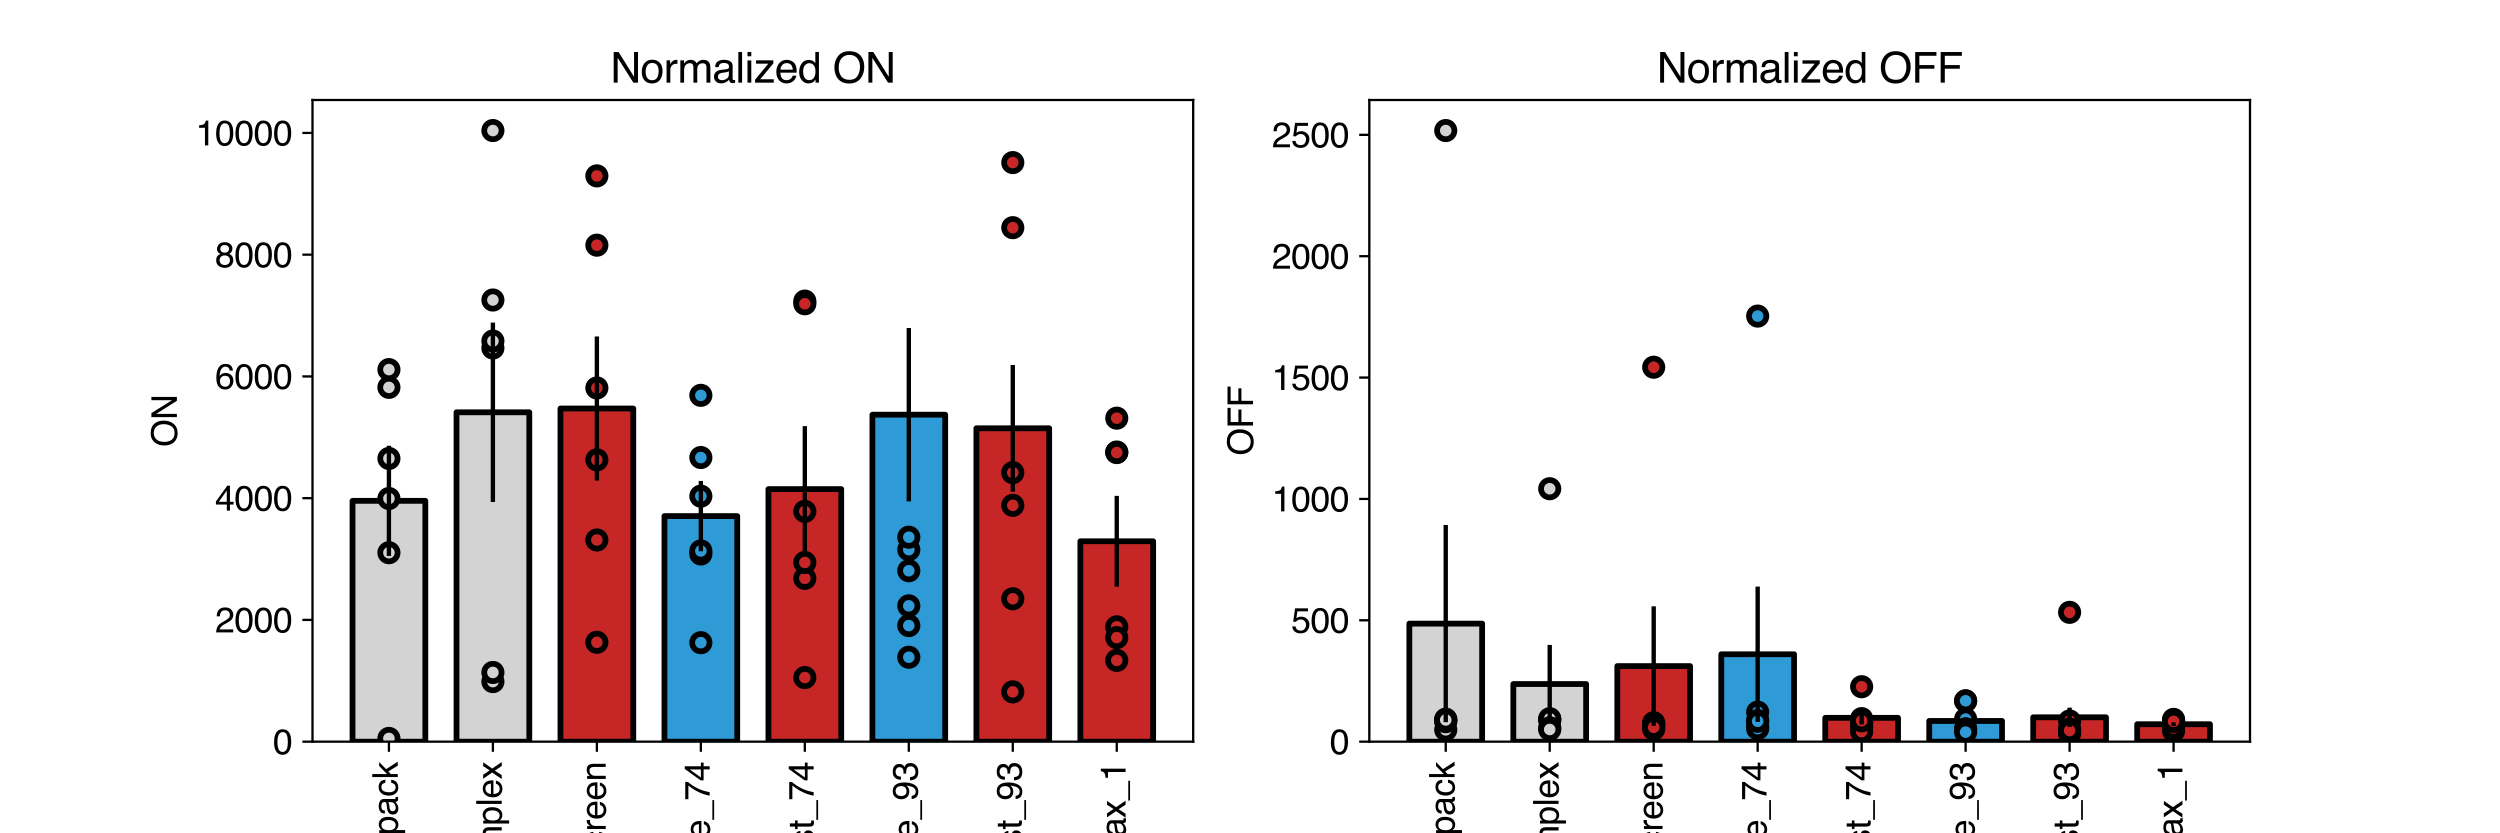 <?xml version="1.0" encoding="utf-8" standalone="no"?>
<!DOCTYPE svg PUBLIC "-//W3C//DTD SVG 1.1//EN"
  "http://www.w3.org/Graphics/SVG/1.1/DTD/svg11.dtd">
<svg xmlns:xlink="http://www.w3.org/1999/xlink" width="864pt" height="288pt" viewBox="0 0 864 288" xmlns="http://www.w3.org/2000/svg" version="1.1">
 <defs>
  <style type="text/css">*{stroke-linejoin: round; stroke-linecap: butt}</style>
 </defs>
 <g id="figure_1">
  <g id="patch_1">
   <path d="M 0 288 
L 864 288 
L 864 0 
L 0 0 
L 0 288 
z
" style="fill: none"/>
  </g>
  <g id="axes_1">
   <g id="patch_2">
    <path d="M 108 256.32 
L 412.364 256.32 
L 412.364 34.56 
L 108 34.56 
L 108 256.32 
z
" style="fill: none"/>
   </g>
   <g id="matplotlib.axis_1">
    <g id="xtick_1">
     <g id="line2d_1">
      <defs>
       <path id="mb681bee106" d="M 0 0 
L 0 3.5 
" style="stroke: #000000; stroke-width: 0.8"/>
      </defs>
      <g>
       <use xlink:href="#mb681bee106" x="134.412" y="256.32" style="stroke: #000000; stroke-width: 0.8"/>
      </g>
     </g>
     <g id="text_1">
      <!-- nupack -->
      <g transform="translate(137.465 302.012) rotate(-90) scale(0.12 -0.12)">
       <defs>
        <path id="Helvetica-6e" d="M 413 3347 
L 947 3347 
L 947 2872 
Q 1184 3166 1450 3294 
Q 1716 3422 2041 3422 
Q 2753 3422 3003 2925 
Q 3141 2653 3141 2147 
L 3141 0 
L 2569 0 
L 2569 2109 
Q 2569 2416 2478 2603 
Q 2328 2916 1934 2916 
Q 1734 2916 1606 2875 
Q 1375 2806 1200 2600 
Q 1059 2434 1017 2257 
Q 975 2081 975 1753 
L 975 0 
L 413 0 
L 413 3347 
z
M 1734 3428 
L 1734 3428 
z
" transform="scale(0.016)"/>
        <path id="Helvetica-75" d="M 975 3347 
L 975 1125 
Q 975 869 1056 706 
Q 1206 406 1616 406 
Q 2203 406 2416 931 
Q 2531 1213 2531 1703 
L 2531 3347 
L 3094 3347 
L 3094 0 
L 2563 0 
L 2569 494 
Q 2459 303 2297 172 
Q 1975 -91 1516 -91 
Q 800 -91 541 388 
Q 400 644 400 1072 
L 400 3347 
L 975 3347 
z
M 1747 3428 
L 1747 3428 
z
" transform="scale(0.016)"/>
        <path id="Helvetica-70" d="M 1825 378 
Q 2219 378 2480 708 
Q 2741 1038 2741 1694 
Q 2741 2094 2625 2381 
Q 2406 2934 1825 2934 
Q 1241 2934 1025 2350 
Q 909 2038 909 1556 
Q 909 1169 1025 897 
Q 1244 378 1825 378 
z
M 369 3331 
L 916 3331 
L 916 2888 
Q 1084 3116 1284 3241 
Q 1569 3428 1953 3428 
Q 2522 3428 2919 2992 
Q 3316 2556 3316 1747 
Q 3316 653 2744 184 
Q 2381 -113 1900 -113 
Q 1522 -113 1266 53 
Q 1116 147 931 375 
L 931 -1334 
L 369 -1334 
L 369 3331 
z
" transform="scale(0.016)"/>
        <path id="Helvetica-61" d="M 844 891 
Q 844 647 1022 506 
Q 1200 366 1444 366 
Q 1741 366 2019 503 
Q 2488 731 2488 1250 
L 2488 1703 
Q 2384 1638 2221 1594 
Q 2059 1550 1903 1531 
L 1563 1488 
Q 1256 1447 1103 1359 
Q 844 1213 844 891 
z
M 2206 2028 
Q 2400 2053 2466 2191 
Q 2503 2266 2503 2406 
Q 2503 2694 2298 2823 
Q 2094 2953 1713 2953 
Q 1272 2953 1088 2716 
Q 984 2584 953 2325 
L 428 2325 
Q 444 2944 830 3186 
Q 1216 3428 1725 3428 
Q 2316 3428 2684 3203 
Q 3050 2978 3050 2503 
L 3050 575 
Q 3050 488 3086 434 
Q 3122 381 3238 381 
Q 3275 381 3322 386 
Q 3369 391 3422 400 
L 3422 -16 
Q 3291 -53 3222 -62 
Q 3153 -72 3034 -72 
Q 2744 -72 2613 134 
Q 2544 244 2516 444 
Q 2344 219 2022 53 
Q 1700 -113 1313 -113 
Q 847 -113 551 170 
Q 256 453 256 878 
Q 256 1344 547 1600 
Q 838 1856 1309 1916 
L 2206 2028 
z
M 1741 3428 
L 1741 3428 
z
" transform="scale(0.016)"/>
        <path id="Helvetica-63" d="M 1703 3444 
Q 2269 3444 2623 3169 
Q 2978 2894 3050 2222 
L 2503 2222 
Q 2453 2531 2275 2736 
Q 2097 2941 1703 2941 
Q 1166 2941 934 2416 
Q 784 2075 784 1575 
Q 784 1072 996 728 
Q 1209 384 1666 384 
Q 2016 384 2220 598 
Q 2425 813 2503 1184 
L 3050 1184 
Q 2956 519 2581 211 
Q 2206 -97 1622 -97 
Q 966 -97 575 383 
Q 184 863 184 1581 
Q 184 2463 612 2953 
Q 1041 3444 1703 3444 
z
M 1616 3428 
L 1616 3428 
z
" transform="scale(0.016)"/>
        <path id="Helvetica-6b" d="M 400 4591 
L 941 4591 
L 941 1925 
L 2384 3347 
L 3103 3347 
L 1822 2094 
L 3175 0 
L 2456 0 
L 1413 1688 
L 941 1256 
L 941 0 
L 400 0 
L 400 4591 
z
" transform="scale(0.016)"/>
       </defs>
       <use xlink:href="#Helvetica-6e"/>
       <use xlink:href="#Helvetica-75" x="55.615"/>
       <use xlink:href="#Helvetica-70" x="111.23"/>
       <use xlink:href="#Helvetica-61" x="166.846"/>
       <use xlink:href="#Helvetica-63" x="222.461"/>
       <use xlink:href="#Helvetica-6b" x="272.461"/>
      </g>
     </g>
    </g>
    <g id="xtick_2">
     <g id="line2d_2">
      <g>
       <use xlink:href="#mb681bee106" x="170.346" y="256.32" style="stroke: #000000; stroke-width: 0.8"/>
      </g>
     </g>
     <g id="text_2">
      <!-- nupack_complex -->
      <g transform="translate(173.399 353.367) rotate(-90) scale(0.12 -0.12)">
       <defs>
        <path id="Helvetica-5f" d="M 0 -800 
L 0 -484 
L 3559 -484 
L 3559 -800 
L 0 -800 
z
" transform="scale(0.016)"/>
        <path id="Helvetica-6f" d="M 1741 363 
Q 2300 363 2508 786 
Q 2716 1209 2716 1728 
Q 2716 2197 2566 2491 
Q 2328 2953 1747 2953 
Q 1231 2953 997 2559 
Q 763 2166 763 1609 
Q 763 1075 997 719 
Q 1231 363 1741 363 
z
M 1763 3444 
Q 2409 3444 2856 3012 
Q 3303 2581 3303 1744 
Q 3303 934 2909 406 
Q 2516 -122 1688 -122 
Q 997 -122 590 345 
Q 184 813 184 1600 
Q 184 2444 612 2944 
Q 1041 3444 1763 3444 
z
M 1744 3428 
L 1744 3428 
z
" transform="scale(0.016)"/>
        <path id="Helvetica-6d" d="M 413 3347 
L 969 3347 
L 969 2872 
Q 1169 3119 1331 3231 
Q 1609 3422 1963 3422 
Q 2363 3422 2606 3225 
Q 2744 3113 2856 2894 
Q 3044 3163 3297 3292 
Q 3550 3422 3866 3422 
Q 4541 3422 4784 2934 
Q 4916 2672 4916 2228 
L 4916 0 
L 4331 0 
L 4331 2325 
Q 4331 2659 4164 2784 
Q 3997 2909 3756 2909 
Q 3425 2909 3186 2687 
Q 2947 2466 2947 1947 
L 2947 0 
L 2375 0 
L 2375 2184 
Q 2375 2525 2294 2681 
Q 2166 2916 1816 2916 
Q 1497 2916 1236 2669 
Q 975 2422 975 1775 
L 975 0 
L 413 0 
L 413 3347 
z
" transform="scale(0.016)"/>
        <path id="Helvetica-6c" d="M 428 4591 
L 991 4591 
L 991 0 
L 428 0 
L 428 4591 
z
" transform="scale(0.016)"/>
        <path id="Helvetica-65" d="M 1806 3422 
Q 2163 3422 2497 3255 
Q 2831 3088 3006 2822 
Q 3175 2569 3231 2231 
Q 3281 2000 3281 1494 
L 828 1494 
Q 844 984 1069 676 
Q 1294 369 1766 369 
Q 2206 369 2469 659 
Q 2619 828 2681 1050 
L 3234 1050 
Q 3213 866 3089 639 
Q 2966 413 2813 269 
Q 2556 19 2178 -69 
Q 1975 -119 1719 -119 
Q 1094 -119 659 336 
Q 225 791 225 1609 
Q 225 2416 662 2919 
Q 1100 3422 1806 3422 
z
M 2703 1941 
Q 2669 2306 2544 2525 
Q 2313 2931 1772 2931 
Q 1384 2931 1121 2651 
Q 859 2372 844 1941 
L 2703 1941 
z
M 1753 3428 
L 1753 3428 
z
" transform="scale(0.016)"/>
        <path id="Helvetica-78" d="M 94 3347 
L 822 3347 
L 1591 2169 
L 2369 3347 
L 3053 3331 
L 1925 1716 
L 3103 0 
L 2384 0 
L 1553 1256 
L 747 0 
L 34 0 
L 1213 1716 
L 94 3347 
z
" transform="scale(0.016)"/>
       </defs>
       <use xlink:href="#Helvetica-6e"/>
       <use xlink:href="#Helvetica-75" x="55.615"/>
       <use xlink:href="#Helvetica-70" x="111.23"/>
       <use xlink:href="#Helvetica-61" x="166.846"/>
       <use xlink:href="#Helvetica-63" x="222.461"/>
       <use xlink:href="#Helvetica-6b" x="272.461"/>
       <use xlink:href="#Helvetica-5f" x="322.461"/>
       <use xlink:href="#Helvetica-63" x="378.076"/>
       <use xlink:href="#Helvetica-6f" x="428.076"/>
       <use xlink:href="#Helvetica-6d" x="483.691"/>
       <use xlink:href="#Helvetica-70" x="566.992"/>
       <use xlink:href="#Helvetica-6c" x="622.607"/>
       <use xlink:href="#Helvetica-65" x="644.824"/>
       <use xlink:href="#Helvetica-78" x="700.439"/>
      </g>
     </g>
    </g>
    <g id="xtick_3">
     <g id="line2d_3">
      <g>
       <use xlink:href="#mb681bee106" x="206.28" y="256.32" style="stroke: #000000; stroke-width: 0.8"/>
      </g>
     </g>
     <g id="text_3">
      <!-- screen -->
      <g transform="translate(209.334 299.335) rotate(-90) scale(0.12 -0.12)">
       <defs>
        <path id="Helvetica-73" d="M 747 1050 
Q 772 769 888 619 
Q 1100 347 1625 347 
Q 1938 347 2175 483 
Q 2413 619 2413 903 
Q 2413 1119 2222 1231 
Q 2100 1300 1741 1391 
L 1294 1503 
Q 866 1609 663 1741 
Q 300 1969 300 2372 
Q 300 2847 642 3140 
Q 984 3434 1563 3434 
Q 2319 3434 2653 2991 
Q 2863 2709 2856 2384 
L 2325 2384 
Q 2309 2575 2191 2731 
Q 1997 2953 1519 2953 
Q 1200 2953 1036 2831 
Q 872 2709 872 2509 
Q 872 2291 1088 2159 
Q 1213 2081 1456 2022 
L 1828 1931 
Q 2434 1784 2641 1647 
Q 2969 1431 2969 969 
Q 2969 522 2630 197 
Q 2291 -128 1597 -128 
Q 850 -128 539 211 
Q 228 550 206 1050 
L 747 1050 
z
M 1578 3428 
L 1578 3428 
z
" transform="scale(0.016)"/>
        <path id="Helvetica-72" d="M 428 3347 
L 963 3347 
L 963 2769 
Q 1028 2938 1284 3180 
Q 1541 3422 1875 3422 
Q 1891 3422 1928 3419 
Q 1966 3416 2056 3406 
L 2056 2813 
Q 2006 2822 1964 2825 
Q 1922 2828 1872 2828 
Q 1447 2828 1219 2554 
Q 991 2281 991 1925 
L 991 0 
L 428 0 
L 428 3347 
z
" transform="scale(0.016)"/>
       </defs>
       <use xlink:href="#Helvetica-73"/>
       <use xlink:href="#Helvetica-63" x="50"/>
       <use xlink:href="#Helvetica-72" x="100"/>
       <use xlink:href="#Helvetica-65" x="133.301"/>
       <use xlink:href="#Helvetica-65" x="188.916"/>
       <use xlink:href="#Helvetica-6e" x="244.531"/>
      </g>
     </g>
    </g>
    <g id="xtick_4">
     <g id="line2d_4">
      <g>
       <use xlink:href="#mb681bee106" x="242.215" y="256.32" style="stroke: #000000; stroke-width: 0.8"/>
      </g>
     </g>
     <g id="text_4">
      <!-- pre_74 -->
      <g transform="translate(245.268 300.681) rotate(-90) scale(0.12 -0.12)">
       <defs>
        <path id="Helvetica-37" d="M 3347 4400 
L 3347 3909 
Q 3131 3700 2773 3181 
Q 2416 2663 2141 2063 
Q 1869 1478 1728 997 
Q 1638 688 1494 0 
L 872 0 
Q 1084 1281 1809 2550 
Q 2238 3294 2709 3834 
L 234 3834 
L 234 4400 
L 3347 4400 
z
" transform="scale(0.016)"/>
        <path id="Helvetica-34" d="M 2116 1584 
L 2116 3613 
L 681 1584 
L 2116 1584 
z
M 2125 0 
L 2125 1094 
L 163 1094 
L 163 1644 
L 2213 4488 
L 2688 4488 
L 2688 1584 
L 3347 1584 
L 3347 1094 
L 2688 1094 
L 2688 0 
L 2125 0 
z
" transform="scale(0.016)"/>
       </defs>
       <use xlink:href="#Helvetica-70"/>
       <use xlink:href="#Helvetica-72" x="55.615"/>
       <use xlink:href="#Helvetica-65" x="88.916"/>
       <use xlink:href="#Helvetica-5f" x="144.531"/>
       <use xlink:href="#Helvetica-37" x="200.146"/>
       <use xlink:href="#Helvetica-34" x="255.762"/>
      </g>
     </g>
    </g>
    <g id="xtick_5">
     <g id="line2d_5">
      <g>
       <use xlink:href="#mb681bee106" x="278.149" y="256.32" style="stroke: #000000; stroke-width: 0.8"/>
      </g>
     </g>
     <g id="text_5">
      <!-- post_74 -->
      <g transform="translate(281.202 306.019) rotate(-90) scale(0.12 -0.12)">
       <defs>
        <path id="Helvetica-74" d="M 525 4281 
L 1094 4281 
L 1094 3347 
L 1628 3347 
L 1628 2888 
L 1094 2888 
L 1094 703 
Q 1094 528 1213 469 
Q 1278 434 1431 434 
Q 1472 434 1519 436 
Q 1566 438 1628 444 
L 1628 0 
Q 1531 -28 1426 -40 
Q 1322 -53 1200 -53 
Q 806 -53 665 148 
Q 525 350 525 672 
L 525 2888 
L 72 2888 
L 72 3347 
L 525 3347 
L 525 4281 
z
" transform="scale(0.016)"/>
       </defs>
       <use xlink:href="#Helvetica-70"/>
       <use xlink:href="#Helvetica-6f" x="55.615"/>
       <use xlink:href="#Helvetica-73" x="111.23"/>
       <use xlink:href="#Helvetica-74" x="161.23"/>
       <use xlink:href="#Helvetica-5f" x="189.014"/>
       <use xlink:href="#Helvetica-37" x="244.629"/>
       <use xlink:href="#Helvetica-34" x="300.244"/>
      </g>
     </g>
    </g>
    <g id="xtick_6">
     <g id="line2d_6">
      <g>
       <use xlink:href="#mb681bee106" x="314.083" y="256.32" style="stroke: #000000; stroke-width: 0.8"/>
      </g>
     </g>
     <g id="text_6">
      <!-- pre_93 -->
      <g transform="translate(317.137 300.681) rotate(-90) scale(0.12 -0.12)">
       <defs>
        <path id="Helvetica-39" d="M 850 1081 
Q 875 616 1209 438 
Q 1381 344 1597 344 
Q 2000 344 2284 680 
Q 2569 1016 2688 2044 
Q 2500 1747 2223 1626 
Q 1947 1506 1628 1506 
Q 981 1506 604 1909 
Q 228 2313 228 2947 
Q 228 3556 600 4018 
Q 972 4481 1697 4481 
Q 2675 4481 3047 3600 
Q 3253 3116 3253 2388 
Q 3253 1566 3006 931 
Q 2597 -125 1619 -125 
Q 963 -125 622 219 
Q 281 563 281 1081 
L 850 1081 
z
M 1703 2000 
Q 2038 2000 2314 2220 
Q 2591 2441 2591 2991 
Q 2591 3484 2342 3726 
Q 2094 3969 1709 3969 
Q 1297 3969 1055 3692 
Q 813 3416 813 2953 
Q 813 2516 1025 2258 
Q 1238 2000 1703 2000 
z
" transform="scale(0.016)"/>
        <path id="Helvetica-33" d="M 1663 -122 
Q 869 -122 511 314 
Q 153 750 153 1375 
L 741 1375 
Q 778 941 903 744 
Q 1122 391 1694 391 
Q 2138 391 2406 628 
Q 2675 866 2675 1241 
Q 2675 1703 2392 1887 
Q 2109 2072 1606 2072 
Q 1550 2072 1492 2070 
Q 1434 2069 1375 2066 
L 1375 2563 
Q 1463 2553 1522 2550 
Q 1581 2547 1650 2547 
Q 1966 2547 2169 2647 
Q 2525 2822 2525 3272 
Q 2525 3606 2287 3787 
Q 2050 3969 1734 3969 
Q 1172 3969 956 3594 
Q 838 3388 822 3006 
L 266 3006 
Q 266 3506 466 3856 
Q 809 4481 1675 4481 
Q 2359 4481 2734 4176 
Q 3109 3872 3109 3294 
Q 3109 2881 2888 2625 
Q 2750 2466 2531 2375 
Q 2884 2278 3082 2001 
Q 3281 1725 3281 1325 
Q 3281 684 2859 281 
Q 2438 -122 1663 -122 
z
" transform="scale(0.016)"/>
       </defs>
       <use xlink:href="#Helvetica-70"/>
       <use xlink:href="#Helvetica-72" x="55.615"/>
       <use xlink:href="#Helvetica-65" x="88.916"/>
       <use xlink:href="#Helvetica-5f" x="144.531"/>
       <use xlink:href="#Helvetica-39" x="200.146"/>
       <use xlink:href="#Helvetica-33" x="255.762"/>
      </g>
     </g>
    </g>
    <g id="xtick_7">
     <g id="line2d_7">
      <g>
       <use xlink:href="#mb681bee106" x="350.018" y="256.32" style="stroke: #000000; stroke-width: 0.8"/>
      </g>
     </g>
     <g id="text_7">
      <!-- post_93 -->
      <g transform="translate(353.071 306.019) rotate(-90) scale(0.12 -0.12)">
       <use xlink:href="#Helvetica-70"/>
       <use xlink:href="#Helvetica-6f" x="55.615"/>
       <use xlink:href="#Helvetica-73" x="111.23"/>
       <use xlink:href="#Helvetica-74" x="161.23"/>
       <use xlink:href="#Helvetica-5f" x="189.014"/>
       <use xlink:href="#Helvetica-39" x="244.629"/>
       <use xlink:href="#Helvetica-33" x="300.244"/>
      </g>
     </g>
    </g>
    <g id="xtick_8">
     <g id="line2d_8">
      <g>
       <use xlink:href="#mb681bee106" x="385.952" y="256.32" style="stroke: #000000; stroke-width: 0.8"/>
      </g>
     </g>
     <g id="text_8">
      <!-- max_1 -->
      <g transform="translate(389.005 299.335) rotate(-90) scale(0.12 -0.12)">
       <defs>
        <path id="Helvetica-31" d="M 613 3169 
L 613 3600 
Q 1222 3659 1462 3798 
Q 1703 3938 1822 4456 
L 2266 4456 
L 2266 0 
L 1666 0 
L 1666 3169 
L 613 3169 
z
" transform="scale(0.016)"/>
       </defs>
       <use xlink:href="#Helvetica-6d"/>
       <use xlink:href="#Helvetica-61" x="83.301"/>
       <use xlink:href="#Helvetica-78" x="138.916"/>
       <use xlink:href="#Helvetica-5f" x="188.916"/>
       <use xlink:href="#Helvetica-31" x="244.531"/>
      </g>
     </g>
    </g>
   </g>
   <g id="matplotlib.axis_2">
    <g id="ytick_1">
     <g id="line2d_9">
      <defs>
       <path id="m0d214bbb84" d="M 0 0 
L -3.5 0 
" style="stroke: #000000; stroke-width: 0.8"/>
      </defs>
      <g>
       <use xlink:href="#m0d214bbb84" x="108" y="256.32" style="stroke: #000000; stroke-width: 0.8"/>
      </g>
     </g>
     <g id="text_9">
      <!-- 0 -->
      <g transform="translate(94.327 260.624) scale(0.12 -0.12)">
       <defs>
        <path id="Helvetica-30" d="M 1731 4475 
Q 2600 4475 2988 3759 
Q 3288 3206 3288 2244 
Q 3288 1331 3016 734 
Q 2622 -122 1728 -122 
Q 922 -122 528 578 
Q 200 1163 200 2147 
Q 200 2909 397 3456 
Q 766 4475 1731 4475 
z
M 1725 391 
Q 2163 391 2422 778 
Q 2681 1166 2681 2222 
Q 2681 2984 2493 3476 
Q 2306 3969 1766 3969 
Q 1269 3969 1039 3501 
Q 809 3034 809 2125 
Q 809 1441 956 1025 
Q 1181 391 1725 391 
z
" transform="scale(0.016)"/>
       </defs>
       <use xlink:href="#Helvetica-30"/>
      </g>
     </g>
    </g>
    <g id="ytick_2">
     <g id="line2d_10">
      <g>
       <use xlink:href="#m0d214bbb84" x="108" y="214.244" style="stroke: #000000; stroke-width: 0.8"/>
      </g>
     </g>
     <g id="text_10">
      <!-- 2000 -->
      <g transform="translate(74.308 218.548) scale(0.12 -0.12)">
       <defs>
        <path id="Helvetica-32" d="M 200 0 
Q 231 578 439 1006 
Q 647 1434 1250 1784 
L 1850 2131 
Q 2253 2366 2416 2531 
Q 2672 2791 2672 3125 
Q 2672 3516 2437 3745 
Q 2203 3975 1813 3975 
Q 1234 3975 1013 3538 
Q 894 3303 881 2888 
L 309 2888 
Q 319 3472 525 3841 
Q 891 4491 1816 4491 
Q 2584 4491 2939 4075 
Q 3294 3659 3294 3150 
Q 3294 2613 2916 2231 
Q 2697 2009 2131 1694 
L 1703 1456 
Q 1397 1288 1222 1134 
Q 909 863 828 531 
L 3272 531 
L 3272 0 
L 200 0 
z
" transform="scale(0.016)"/>
       </defs>
       <use xlink:href="#Helvetica-32"/>
       <use xlink:href="#Helvetica-30" x="55.615"/>
       <use xlink:href="#Helvetica-30" x="111.23"/>
       <use xlink:href="#Helvetica-30" x="166.846"/>
      </g>
     </g>
    </g>
    <g id="ytick_3">
     <g id="line2d_11">
      <g>
       <use xlink:href="#m0d214bbb84" x="108" y="172.168" style="stroke: #000000; stroke-width: 0.8"/>
      </g>
     </g>
     <g id="text_11">
      <!-- 4000 -->
      <g transform="translate(74.308 176.472) scale(0.12 -0.12)">
       <use xlink:href="#Helvetica-34"/>
       <use xlink:href="#Helvetica-30" x="55.615"/>
       <use xlink:href="#Helvetica-30" x="111.23"/>
       <use xlink:href="#Helvetica-30" x="166.846"/>
      </g>
     </g>
    </g>
    <g id="ytick_4">
     <g id="line2d_12">
      <g>
       <use xlink:href="#m0d214bbb84" x="108" y="130.091" style="stroke: #000000; stroke-width: 0.8"/>
      </g>
     </g>
     <g id="text_12">
      <!-- 6000 -->
      <g transform="translate(74.308 134.395) scale(0.12 -0.12)">
       <defs>
        <path id="Helvetica-36" d="M 1872 4494 
Q 2622 4494 2917 4105 
Q 3213 3716 3213 3303 
L 2656 3303 
Q 2606 3569 2497 3719 
Q 2294 4000 1881 4000 
Q 1409 4000 1131 3564 
Q 853 3128 822 2316 
Q 1016 2600 1309 2741 
Q 1578 2866 1909 2866 
Q 2472 2866 2890 2506 
Q 3309 2147 3309 1434 
Q 3309 825 2912 354 
Q 2516 -116 1781 -116 
Q 1153 -116 697 361 
Q 241 838 241 1966 
Q 241 2800 444 3381 
Q 834 4494 1872 4494 
z
M 1831 384 
Q 2275 384 2495 682 
Q 2716 981 2716 1388 
Q 2716 1731 2519 2042 
Q 2322 2353 1803 2353 
Q 1441 2353 1167 2112 
Q 894 1872 894 1388 
Q 894 963 1142 673 
Q 1391 384 1831 384 
z
" transform="scale(0.016)"/>
       </defs>
       <use xlink:href="#Helvetica-36"/>
       <use xlink:href="#Helvetica-30" x="55.615"/>
       <use xlink:href="#Helvetica-30" x="111.23"/>
       <use xlink:href="#Helvetica-30" x="166.846"/>
      </g>
     </g>
    </g>
    <g id="ytick_5">
     <g id="line2d_13">
      <g>
       <use xlink:href="#m0d214bbb84" x="108" y="88.015" style="stroke: #000000; stroke-width: 0.8"/>
      </g>
     </g>
     <g id="text_13">
      <!-- 8000 -->
      <g transform="translate(74.308 92.319) scale(0.12 -0.12)">
       <defs>
        <path id="Helvetica-38" d="M 1741 2600 
Q 2113 2600 2322 2808 
Q 2531 3016 2531 3303 
Q 2531 3553 2331 3762 
Q 2131 3972 1722 3972 
Q 1316 3972 1134 3762 
Q 953 3553 953 3272 
Q 953 2956 1187 2778 
Q 1422 2600 1741 2600 
z
M 1775 384 
Q 2166 384 2423 595 
Q 2681 806 2681 1225 
Q 2681 1659 2415 1884 
Q 2150 2109 1734 2109 
Q 1331 2109 1076 1879 
Q 822 1650 822 1244 
Q 822 894 1055 639 
Q 1288 384 1775 384 
z
M 975 2384 
Q 741 2484 609 2619 
Q 363 2869 363 3269 
Q 363 3769 725 4128 
Q 1088 4488 1753 4488 
Q 2397 4488 2762 4148 
Q 3128 3809 3128 3356 
Q 3128 2938 2916 2678 
Q 2797 2531 2547 2391 
Q 2825 2263 2984 2097 
Q 3281 1784 3281 1284 
Q 3281 694 2884 283 
Q 2488 -128 1763 -128 
Q 1109 -128 657 226 
Q 206 581 206 1256 
Q 206 1653 400 1942 
Q 594 2231 975 2384 
z
" transform="scale(0.016)"/>
       </defs>
       <use xlink:href="#Helvetica-38"/>
       <use xlink:href="#Helvetica-30" x="55.615"/>
       <use xlink:href="#Helvetica-30" x="111.23"/>
       <use xlink:href="#Helvetica-30" x="166.846"/>
      </g>
     </g>
    </g>
    <g id="ytick_6">
     <g id="line2d_14">
      <g>
       <use xlink:href="#m0d214bbb84" x="108" y="45.939" style="stroke: #000000; stroke-width: 0.8"/>
      </g>
     </g>
     <g id="text_14">
      <!-- 10000 -->
      <g transform="translate(67.634 50.243) scale(0.12 -0.12)">
       <use xlink:href="#Helvetica-31"/>
       <use xlink:href="#Helvetica-30" x="55.615"/>
       <use xlink:href="#Helvetica-30" x="111.23"/>
       <use xlink:href="#Helvetica-30" x="166.846"/>
       <use xlink:href="#Helvetica-30" x="222.461"/>
      </g>
     </g>
    </g>
    <g id="text_15">
     <!-- ON -->
     <g transform="translate(61.133 154.44) rotate(-90) scale(0.12 -0.12)">
      <defs>
       <path id="Helvetica-4f" d="M 2469 4716 
Q 3684 4716 4269 3934 
Q 4725 3325 4725 2375 
Q 4725 1347 4203 666 
Q 3591 -134 2456 -134 
Q 1397 -134 791 566 
Q 250 1241 250 2272 
Q 250 3203 713 3866 
Q 1306 4716 2469 4716 
z
M 2531 422 
Q 3353 422 3720 1011 
Q 4088 1600 4088 2366 
Q 4088 3175 3664 3669 
Q 3241 4163 2506 4163 
Q 1794 4163 1344 3673 
Q 894 3184 894 2231 
Q 894 1469 1280 945 
Q 1666 422 2531 422 
z
M 2488 4716 
L 2488 4716 
z
" transform="scale(0.016)"/>
       <path id="Helvetica-4e" d="M 488 4591 
L 1222 4591 
L 3541 872 
L 3541 4591 
L 4131 4591 
L 4131 0 
L 3434 0 
L 1081 3716 
L 1081 0 
L 488 0 
L 488 4591 
z
M 2269 4591 
L 2269 4591 
z
" transform="scale(0.016)"/>
      </defs>
      <use xlink:href="#Helvetica-4f"/>
      <use xlink:href="#Helvetica-4e" x="77.783"/>
     </g>
    </g>
   </g>
   <g id="patch_3">
    <path d="M 121.835 256.32 
L 146.989 256.32 
L 146.989 173.092 
L 121.835 173.092 
z
" clip-path="url(#p096ba2d103)" style="fill: #d3d3d3; stroke: #000000; stroke-width: 2; stroke-linejoin: miter"/>
   </g>
   <g id="patch_4">
    <path d="M 157.769 256.32 
L 182.923 256.32 
L 182.923 142.485 
L 157.769 142.485 
z
" clip-path="url(#p096ba2d103)" style="fill: #d3d3d3; stroke: #000000; stroke-width: 2; stroke-linejoin: miter"/>
   </g>
   <g id="patch_5">
    <path d="M 193.703 256.32 
L 218.857 256.32 
L 218.857 141.184 
L 193.703 141.184 
z
" clip-path="url(#p096ba2d103)" style="fill: #c62626; stroke: #000000; stroke-width: 2; stroke-linejoin: miter"/>
   </g>
   <g id="patch_6">
    <path d="M 229.638 256.32 
L 254.792 256.32 
L 254.792 178.365 
L 229.638 178.365 
z
" clip-path="url(#p096ba2d103)" style="fill: #2e9ad6; stroke: #000000; stroke-width: 2; stroke-linejoin: miter"/>
   </g>
   <g id="patch_7">
    <path d="M 265.572 256.32 
L 290.726 256.32 
L 290.726 169.033 
L 265.572 169.033 
z
" clip-path="url(#p096ba2d103)" style="fill: #c62626; stroke: #000000; stroke-width: 2; stroke-linejoin: miter"/>
   </g>
   <g id="patch_8">
    <path d="M 301.506 256.32 
L 326.66 256.32 
L 326.66 143.327 
L 301.506 143.327 
z
" clip-path="url(#p096ba2d103)" style="fill: #2e9ad6; stroke: #000000; stroke-width: 2; stroke-linejoin: miter"/>
   </g>
   <g id="patch_9">
    <path d="M 337.441 256.32 
L 362.595 256.32 
L 362.595 148.027 
L 337.441 148.027 
z
" clip-path="url(#p096ba2d103)" style="fill: #c62626; stroke: #000000; stroke-width: 2; stroke-linejoin: miter"/>
   </g>
   <g id="patch_10">
    <path d="M 373.375 256.32 
L 398.529 256.32 
L 398.529 187.062 
L 373.375 187.062 
z
" clip-path="url(#p096ba2d103)" style="fill: #c62626; stroke: #000000; stroke-width: 2; stroke-linejoin: miter"/>
   </g>
   <g id="PathCollection_1">
    <defs>
     <path id="m87e03e41bf" d="M 0 3 
C 0.796 3 1.559 2.684 2.121 2.121 
C 2.684 1.559 3 0.796 3 0 
C 3 -0.796 2.684 -1.559 2.121 -2.121 
C 1.559 -2.684 0.796 -3 0 -3 
C -0.796 -3 -1.559 -2.684 -2.121 -2.121 
C -2.684 -1.559 -3 -0.796 -3 0 
C -3 0.796 -2.684 1.559 -2.121 2.121 
C -1.559 2.684 -0.796 3 0 3 
z
" style="stroke: #000000; stroke-width: 2"/>
    </defs>
    <g clip-path="url(#p096ba2d103)">
     <use xlink:href="#m87e03e41bf" x="134.412" y="133.87" style="fill: #d3d3d3; stroke: #000000; stroke-width: 2"/>
    </g>
   </g>
   <g id="PathCollection_2">
    <g clip-path="url(#p096ba2d103)">
     <use xlink:href="#m87e03e41bf" x="134.412" y="191.013" style="fill: #d3d3d3; stroke: #000000; stroke-width: 2"/>
    </g>
   </g>
   <g id="PathCollection_3">
    <g clip-path="url(#p096ba2d103)">
     <use xlink:href="#m87e03e41bf" x="134.412" y="127.732" style="fill: #d3d3d3; stroke: #000000; stroke-width: 2"/>
    </g>
   </g>
   <g id="PathCollection_4">
    <g clip-path="url(#p096ba2d103)">
     <use xlink:href="#m87e03e41bf" x="134.412" y="172.29" style="fill: #d3d3d3; stroke: #000000; stroke-width: 2"/>
    </g>
   </g>
   <g id="PathCollection_5">
    <g clip-path="url(#p096ba2d103)">
     <use xlink:href="#m87e03e41bf" x="134.412" y="255.202" style="fill: #d3d3d3; stroke: #000000; stroke-width: 2"/>
    </g>
   </g>
   <g id="PathCollection_6">
    <g clip-path="url(#p096ba2d103)">
     <use xlink:href="#m87e03e41bf" x="134.412" y="158.446" style="fill: #d3d3d3; stroke: #000000; stroke-width: 2"/>
    </g>
   </g>
   <g id="PathCollection_7">
    <g clip-path="url(#p096ba2d103)">
     <use xlink:href="#m87e03e41bf" x="170.346" y="45.12" style="fill: #d3d3d3; stroke: #000000; stroke-width: 2"/>
    </g>
   </g>
   <g id="PathCollection_8">
    <g clip-path="url(#p096ba2d103)">
     <use xlink:href="#m87e03e41bf" x="170.346" y="103.686" style="fill: #d3d3d3; stroke: #000000; stroke-width: 2"/>
    </g>
   </g>
   <g id="PathCollection_9">
    <g clip-path="url(#p096ba2d103)">
     <use xlink:href="#m87e03e41bf" x="170.346" y="120.273" style="fill: #d3d3d3; stroke: #000000; stroke-width: 2"/>
    </g>
   </g>
   <g id="PathCollection_10">
    <g clip-path="url(#p096ba2d103)">
     <use xlink:href="#m87e03e41bf" x="170.346" y="235.564" style="fill: #d3d3d3; stroke: #000000; stroke-width: 2"/>
    </g>
   </g>
   <g id="PathCollection_11">
    <g clip-path="url(#p096ba2d103)">
     <use xlink:href="#m87e03e41bf" x="170.346" y="117.866" style="fill: #d3d3d3; stroke: #000000; stroke-width: 2"/>
    </g>
   </g>
   <g id="PathCollection_12">
    <g clip-path="url(#p096ba2d103)">
     <use xlink:href="#m87e03e41bf" x="170.346" y="232.398" style="fill: #d3d3d3; stroke: #000000; stroke-width: 2"/>
    </g>
   </g>
   <g id="PathCollection_13">
    <defs>
     <path id="m593b0986ee" d="M 0 3 
C 0.796 3 1.559 2.684 2.121 2.121 
C 2.684 1.559 3 0.796 3 0 
C 3 -0.796 2.684 -1.559 2.121 -2.121 
C 1.559 -2.684 0.796 -3 0 -3 
C -0.796 -3 -1.559 -2.684 -2.121 -2.121 
C -2.684 -1.559 -3 -0.796 -3 0 
C -3 0.796 -2.684 1.559 -2.121 2.121 
C -1.559 2.684 -0.796 3 0 3 
z
" style="stroke: #000000; stroke-width: 2"/>
    </defs>
    <g clip-path="url(#p096ba2d103)">
     <use xlink:href="#m593b0986ee" x="206.28" y="84.731" style="fill: #c62626; stroke: #000000; stroke-width: 2"/>
    </g>
   </g>
   <g id="PathCollection_14">
    <g clip-path="url(#p096ba2d103)">
     <use xlink:href="#m593b0986ee" x="206.28" y="158.917" style="fill: #c62626; stroke: #000000; stroke-width: 2"/>
    </g>
   </g>
   <g id="PathCollection_15">
    <g clip-path="url(#p096ba2d103)">
     <use xlink:href="#m593b0986ee" x="206.28" y="221.973" style="fill: #c62626; stroke: #000000; stroke-width: 2"/>
    </g>
   </g>
   <g id="PathCollection_16">
    <g clip-path="url(#p096ba2d103)">
     <use xlink:href="#m593b0986ee" x="206.28" y="134.076" style="fill: #c62626; stroke: #000000; stroke-width: 2"/>
    </g>
   </g>
   <g id="PathCollection_17">
    <g clip-path="url(#p096ba2d103)">
     <use xlink:href="#m593b0986ee" x="206.28" y="60.788" style="fill: #c62626; stroke: #000000; stroke-width: 2"/>
    </g>
   </g>
   <g id="PathCollection_18">
    <g clip-path="url(#p096ba2d103)">
     <use xlink:href="#m593b0986ee" x="206.28" y="186.622" style="fill: #c62626; stroke: #000000; stroke-width: 2"/>
    </g>
   </g>
   <g id="PathCollection_19">
    <defs>
     <path id="m9f1b4e45f6" d="M 0 3 
C 0.796 3 1.559 2.684 2.121 2.121 
C 2.684 1.559 3 0.796 3 0 
C 3 -0.796 2.684 -1.559 2.121 -2.121 
C 1.559 -2.684 0.796 -3 0 -3 
C -0.796 -3 -1.559 -2.684 -2.121 -2.121 
C -2.684 -1.559 -3 -0.796 -3 0 
C -3 0.796 -2.684 1.559 -2.121 2.121 
C -1.559 2.684 -0.796 3 0 3 
z
" style="stroke: #000000; stroke-width: 2"/>
    </defs>
    <g clip-path="url(#p096ba2d103)">
     <use xlink:href="#m9f1b4e45f6" x="242.215" y="222.106" style="fill: #2e9ad6; stroke: #000000; stroke-width: 2"/>
    </g>
   </g>
   <g id="PathCollection_20">
    <g clip-path="url(#p096ba2d103)">
     <use xlink:href="#m9f1b4e45f6" x="242.215" y="171.471" style="fill: #2e9ad6; stroke: #000000; stroke-width: 2"/>
    </g>
   </g>
   <g id="PathCollection_21">
    <g clip-path="url(#p096ba2d103)">
     <use xlink:href="#m9f1b4e45f6" x="242.215" y="136.631" style="fill: #2e9ad6; stroke: #000000; stroke-width: 2"/>
    </g>
   </g>
   <g id="PathCollection_22">
    <g clip-path="url(#p096ba2d103)">
     <use xlink:href="#m9f1b4e45f6" x="242.215" y="191.454" style="fill: #2e9ad6; stroke: #000000; stroke-width: 2"/>
    </g>
   </g>
   <g id="PathCollection_23">
    <g clip-path="url(#p096ba2d103)">
     <use xlink:href="#m9f1b4e45f6" x="242.215" y="158.118" style="fill: #2e9ad6; stroke: #000000; stroke-width: 2"/>
    </g>
   </g>
   <g id="PathCollection_24">
    <g clip-path="url(#p096ba2d103)">
     <use xlink:href="#m9f1b4e45f6" x="242.215" y="190.411" style="fill: #2e9ad6; stroke: #000000; stroke-width: 2"/>
    </g>
   </g>
   <g id="PathCollection_25">
    <g clip-path="url(#p096ba2d103)">
     <use xlink:href="#m593b0986ee" x="278.149" y="176.733" style="fill: #c62626; stroke: #000000; stroke-width: 2"/>
    </g>
   </g>
   <g id="PathCollection_26">
    <g clip-path="url(#p096ba2d103)">
     <use xlink:href="#m593b0986ee" x="278.149" y="104.057" style="fill: #c62626; stroke: #000000; stroke-width: 2"/>
    </g>
   </g>
   <g id="PathCollection_27">
    <g clip-path="url(#p096ba2d103)">
     <use xlink:href="#m593b0986ee" x="278.149" y="104.98" style="fill: #c62626; stroke: #000000; stroke-width: 2"/>
    </g>
   </g>
   <g id="PathCollection_28">
    <g clip-path="url(#p096ba2d103)">
     <use xlink:href="#m593b0986ee" x="278.149" y="199.875" style="fill: #c62626; stroke: #000000; stroke-width: 2"/>
    </g>
   </g>
   <g id="PathCollection_29">
    <g clip-path="url(#p096ba2d103)">
     <use xlink:href="#m593b0986ee" x="278.149" y="234.163" style="fill: #c62626; stroke: #000000; stroke-width: 2"/>
    </g>
   </g>
   <g id="PathCollection_30">
    <g clip-path="url(#p096ba2d103)">
     <use xlink:href="#m593b0986ee" x="278.149" y="194.391" style="fill: #c62626; stroke: #000000; stroke-width: 2"/>
    </g>
   </g>
   <g id="PathCollection_31">
    <g clip-path="url(#p096ba2d103)">
     <use xlink:href="#m9f1b4e45f6" x="314.083" y="216.208" style="fill: #2e9ad6; stroke: #000000; stroke-width: 2"/>
    </g>
   </g>
   <g id="PathCollection_32">
    <g clip-path="url(#p096ba2d103)">
     <use xlink:href="#m9f1b4e45f6" x="314.083" y="189.976" style="fill: #2e9ad6; stroke: #000000; stroke-width: 2"/>
    </g>
   </g>
   <g id="PathCollection_33">
    <g clip-path="url(#p096ba2d103)">
     <use xlink:href="#m9f1b4e45f6" x="314.083" y="185.659" style="fill: #2e9ad6; stroke: #000000; stroke-width: 2"/>
    </g>
   </g>
   <g id="PathCollection_34">
    <g clip-path="url(#p096ba2d103)">
     <use xlink:href="#m9f1b4e45f6" x="314.083" y="209.381" style="fill: #2e9ad6; stroke: #000000; stroke-width: 2"/>
    </g>
   </g>
   <g id="PathCollection_35">
    <g clip-path="url(#p096ba2d103)">
     <use xlink:href="#m9f1b4e45f6" x="314.083" y="227.141" style="fill: #2e9ad6; stroke: #000000; stroke-width: 2"/>
    </g>
   </g>
   <g id="PathCollection_36">
    <g clip-path="url(#p096ba2d103)">
     <use xlink:href="#m9f1b4e45f6" x="314.083" y="197.242" style="fill: #2e9ad6; stroke: #000000; stroke-width: 2"/>
    </g>
   </g>
   <g id="PathCollection_37">
    <g clip-path="url(#p096ba2d103)">
     <use xlink:href="#m593b0986ee" x="350.018" y="239.118" style="fill: #c62626; stroke: #000000; stroke-width: 2"/>
    </g>
   </g>
   <g id="PathCollection_38">
    <g clip-path="url(#p096ba2d103)">
     <use xlink:href="#m593b0986ee" x="350.018" y="206.937" style="fill: #c62626; stroke: #000000; stroke-width: 2"/>
    </g>
   </g>
   <g id="PathCollection_39">
    <g clip-path="url(#p096ba2d103)">
     <use xlink:href="#m593b0986ee" x="350.018" y="56.187" style="fill: #c62626; stroke: #000000; stroke-width: 2"/>
    </g>
   </g>
   <g id="PathCollection_40">
    <g clip-path="url(#p096ba2d103)">
     <use xlink:href="#m593b0986ee" x="350.018" y="78.681" style="fill: #c62626; stroke: #000000; stroke-width: 2"/>
    </g>
   </g>
   <g id="PathCollection_41">
    <g clip-path="url(#p096ba2d103)">
     <use xlink:href="#m593b0986ee" x="350.018" y="163.344" style="fill: #c62626; stroke: #000000; stroke-width: 2"/>
    </g>
   </g>
   <g id="PathCollection_42">
    <g clip-path="url(#p096ba2d103)">
     <use xlink:href="#m593b0986ee" x="350.018" y="174.651" style="fill: #c62626; stroke: #000000; stroke-width: 2"/>
    </g>
   </g>
   <g id="PathCollection_43">
    <g clip-path="url(#p096ba2d103)">
     <use xlink:href="#m593b0986ee" x="385.952" y="216.63" style="fill: #c62626; stroke: #000000; stroke-width: 2"/>
    </g>
   </g>
   <g id="PathCollection_44">
    <g clip-path="url(#p096ba2d103)">
     <use xlink:href="#m593b0986ee" x="385.952" y="156.225" style="fill: #c62626; stroke: #000000; stroke-width: 2"/>
    </g>
   </g>
   <g id="PathCollection_45">
    <g clip-path="url(#p096ba2d103)">
     <use xlink:href="#m593b0986ee" x="385.952" y="220.356" style="fill: #c62626; stroke: #000000; stroke-width: 2"/>
    </g>
   </g>
   <g id="PathCollection_46">
    <g clip-path="url(#p096ba2d103)">
     <use xlink:href="#m593b0986ee" x="385.952" y="228.231" style="fill: #c62626; stroke: #000000; stroke-width: 2"/>
    </g>
   </g>
   <g id="PathCollection_47">
    <g clip-path="url(#p096ba2d103)">
     <use xlink:href="#m593b0986ee" x="385.952" y="144.52" style="fill: #c62626; stroke: #000000; stroke-width: 2"/>
    </g>
   </g>
   <g id="PathCollection_48">
    <g clip-path="url(#p096ba2d103)">
     <use xlink:href="#m593b0986ee" x="385.952" y="156.408" style="fill: #c62626; stroke: #000000; stroke-width: 2"/>
    </g>
   </g>
   <g id="LineCollection_1">
    <path d="M 134.412 192.131 
L 134.412 154.053 
" clip-path="url(#p096ba2d103)" style="fill: none; stroke: #000000; stroke-width: 1.5"/>
    <path d="M 170.346 173.486 
L 170.346 111.483 
" clip-path="url(#p096ba2d103)" style="fill: none; stroke: #000000; stroke-width: 1.5"/>
    <path d="M 206.28 166.089 
L 206.28 116.28 
" clip-path="url(#p096ba2d103)" style="fill: none; stroke: #000000; stroke-width: 1.5"/>
    <path d="M 242.215 190.515 
L 242.215 166.215 
" clip-path="url(#p096ba2d103)" style="fill: none; stroke: #000000; stroke-width: 1.5"/>
    <path d="M 278.149 190.805 
L 278.149 147.262 
" clip-path="url(#p096ba2d103)" style="fill: none; stroke: #000000; stroke-width: 1.5"/>
    <path d="M 314.083 173.289 
L 314.083 113.365 
" clip-path="url(#p096ba2d103)" style="fill: none; stroke: #000000; stroke-width: 1.5"/>
    <path d="M 350.018 169.914 
L 350.018 126.139 
" clip-path="url(#p096ba2d103)" style="fill: none; stroke: #000000; stroke-width: 1.5"/>
    <path d="M 385.952 202.744 
L 385.952 171.379 
" clip-path="url(#p096ba2d103)" style="fill: none; stroke: #000000; stroke-width: 1.5"/>
   </g>
   <g id="patch_11">
    <path d="M 108 256.32 
L 108 34.56 
" style="fill: none; stroke: #000000; stroke-width: 0.8; stroke-linejoin: miter; stroke-linecap: square"/>
   </g>
   <g id="patch_12">
    <path d="M 412.364 256.32 
L 412.364 34.56 
" style="fill: none; stroke: #000000; stroke-width: 0.8; stroke-linejoin: miter; stroke-linecap: square"/>
   </g>
   <g id="patch_13">
    <path d="M 108 256.32 
L 412.364 256.32 
" style="fill: none; stroke: #000000; stroke-width: 0.8; stroke-linejoin: miter; stroke-linecap: square"/>
   </g>
   <g id="patch_14">
    <path d="M 108 34.56 
L 412.364 34.56 
" style="fill: none; stroke: #000000; stroke-width: 0.8; stroke-linejoin: miter; stroke-linecap: square"/>
   </g>
   <g id="text_16">
    <!-- Normalized ON -->
    <g transform="translate(210.972 28.56) scale(0.144 -0.144)">
     <defs>
      <path id="Helvetica-69" d="M 413 3331 
L 984 3331 
L 984 0 
L 413 0 
L 413 3331 
z
M 413 4591 
L 984 4591 
L 984 3953 
L 413 3953 
L 413 4591 
z
" transform="scale(0.016)"/>
      <path id="Helvetica-7a" d="M 163 444 
L 2147 2844 
L 309 2844 
L 309 3347 
L 2903 3347 
L 2903 2888 
L 931 503 
L 2963 503 
L 2963 0 
L 163 0 
L 163 444 
z
M 1609 3428 
L 1609 3428 
z
" transform="scale(0.016)"/>
      <path id="Helvetica-64" d="M 769 1634 
Q 769 1097 997 734 
Q 1225 372 1728 372 
Q 2119 372 2370 708 
Q 2622 1044 2622 1672 
Q 2622 2306 2362 2611 
Q 2103 2916 1722 2916 
Q 1297 2916 1033 2591 
Q 769 2266 769 1634 
z
M 1616 3406 
Q 2000 3406 2259 3244 
Q 2409 3150 2600 2916 
L 2600 4606 
L 3141 4606 
L 3141 0 
L 2634 0 
L 2634 466 
Q 2438 156 2169 18 
Q 1900 -119 1553 -119 
Q 994 -119 584 351 
Q 175 822 175 1603 
Q 175 2334 548 2870 
Q 922 3406 1616 3406 
z
" transform="scale(0.016)"/>
      <path id="Helvetica-20" transform="scale(0.016)"/>
     </defs>
     <use xlink:href="#Helvetica-4e"/>
     <use xlink:href="#Helvetica-6f" x="72.217"/>
     <use xlink:href="#Helvetica-72" x="127.832"/>
     <use xlink:href="#Helvetica-6d" x="161.133"/>
     <use xlink:href="#Helvetica-61" x="244.434"/>
     <use xlink:href="#Helvetica-6c" x="300.049"/>
     <use xlink:href="#Helvetica-69" x="322.266"/>
     <use xlink:href="#Helvetica-7a" x="344.482"/>
     <use xlink:href="#Helvetica-65" x="394.482"/>
     <use xlink:href="#Helvetica-64" x="450.098"/>
     <use xlink:href="#Helvetica-20" x="505.713"/>
     <use xlink:href="#Helvetica-4f" x="533.496"/>
     <use xlink:href="#Helvetica-4e" x="611.279"/>
    </g>
   </g>
  </g>
  <g id="axes_2">
   <g id="patch_15">
    <path d="M 473.236 256.32 
L 777.6 256.32 
L 777.6 34.56 
L 473.236 34.56 
L 473.236 256.32 
z
" style="fill: none"/>
   </g>
   <g id="matplotlib.axis_3">
    <g id="xtick_9">
     <g id="line2d_15">
      <g>
       <use xlink:href="#mb681bee106" x="499.648" y="256.32" style="stroke: #000000; stroke-width: 0.8"/>
      </g>
     </g>
     <g id="text_17">
      <!-- nupack -->
      <g transform="translate(502.702 302.012) rotate(-90) scale(0.12 -0.12)">
       <use xlink:href="#Helvetica-6e"/>
       <use xlink:href="#Helvetica-75" x="55.615"/>
       <use xlink:href="#Helvetica-70" x="111.23"/>
       <use xlink:href="#Helvetica-61" x="166.846"/>
       <use xlink:href="#Helvetica-63" x="222.461"/>
       <use xlink:href="#Helvetica-6b" x="272.461"/>
      </g>
     </g>
    </g>
    <g id="xtick_10">
     <g id="line2d_16">
      <g>
       <use xlink:href="#mb681bee106" x="535.582" y="256.32" style="stroke: #000000; stroke-width: 0.8"/>
      </g>
     </g>
     <g id="text_18">
      <!-- nupack_complex -->
      <g transform="translate(538.636 353.367) rotate(-90) scale(0.12 -0.12)">
       <use xlink:href="#Helvetica-6e"/>
       <use xlink:href="#Helvetica-75" x="55.615"/>
       <use xlink:href="#Helvetica-70" x="111.23"/>
       <use xlink:href="#Helvetica-61" x="166.846"/>
       <use xlink:href="#Helvetica-63" x="222.461"/>
       <use xlink:href="#Helvetica-6b" x="272.461"/>
       <use xlink:href="#Helvetica-5f" x="322.461"/>
       <use xlink:href="#Helvetica-63" x="378.076"/>
       <use xlink:href="#Helvetica-6f" x="428.076"/>
       <use xlink:href="#Helvetica-6d" x="483.691"/>
       <use xlink:href="#Helvetica-70" x="566.992"/>
       <use xlink:href="#Helvetica-6c" x="622.607"/>
       <use xlink:href="#Helvetica-65" x="644.824"/>
       <use xlink:href="#Helvetica-78" x="700.439"/>
      </g>
     </g>
    </g>
    <g id="xtick_11">
     <g id="line2d_17">
      <g>
       <use xlink:href="#mb681bee106" x="571.517" y="256.32" style="stroke: #000000; stroke-width: 0.8"/>
      </g>
     </g>
     <g id="text_19">
      <!-- screen -->
      <g transform="translate(574.57 299.335) rotate(-90) scale(0.12 -0.12)">
       <use xlink:href="#Helvetica-73"/>
       <use xlink:href="#Helvetica-63" x="50"/>
       <use xlink:href="#Helvetica-72" x="100"/>
       <use xlink:href="#Helvetica-65" x="133.301"/>
       <use xlink:href="#Helvetica-65" x="188.916"/>
       <use xlink:href="#Helvetica-6e" x="244.531"/>
      </g>
     </g>
    </g>
    <g id="xtick_12">
     <g id="line2d_18">
      <g>
       <use xlink:href="#mb681bee106" x="607.451" y="256.32" style="stroke: #000000; stroke-width: 0.8"/>
      </g>
     </g>
     <g id="text_20">
      <!-- pre_74 -->
      <g transform="translate(610.504 300.681) rotate(-90) scale(0.12 -0.12)">
       <use xlink:href="#Helvetica-70"/>
       <use xlink:href="#Helvetica-72" x="55.615"/>
       <use xlink:href="#Helvetica-65" x="88.916"/>
       <use xlink:href="#Helvetica-5f" x="144.531"/>
       <use xlink:href="#Helvetica-37" x="200.146"/>
       <use xlink:href="#Helvetica-34" x="255.762"/>
      </g>
     </g>
    </g>
    <g id="xtick_13">
     <g id="line2d_19">
      <g>
       <use xlink:href="#mb681bee106" x="643.385" y="256.32" style="stroke: #000000; stroke-width: 0.8"/>
      </g>
     </g>
     <g id="text_21">
      <!-- post_74 -->
      <g transform="translate(646.439 306.019) rotate(-90) scale(0.12 -0.12)">
       <use xlink:href="#Helvetica-70"/>
       <use xlink:href="#Helvetica-6f" x="55.615"/>
       <use xlink:href="#Helvetica-73" x="111.23"/>
       <use xlink:href="#Helvetica-74" x="161.23"/>
       <use xlink:href="#Helvetica-5f" x="189.014"/>
       <use xlink:href="#Helvetica-37" x="244.629"/>
       <use xlink:href="#Helvetica-34" x="300.244"/>
      </g>
     </g>
    </g>
    <g id="xtick_14">
     <g id="line2d_20">
      <g>
       <use xlink:href="#mb681bee106" x="679.32" y="256.32" style="stroke: #000000; stroke-width: 0.8"/>
      </g>
     </g>
     <g id="text_22">
      <!-- pre_93 -->
      <g transform="translate(682.373 300.681) rotate(-90) scale(0.12 -0.12)">
       <use xlink:href="#Helvetica-70"/>
       <use xlink:href="#Helvetica-72" x="55.615"/>
       <use xlink:href="#Helvetica-65" x="88.916"/>
       <use xlink:href="#Helvetica-5f" x="144.531"/>
       <use xlink:href="#Helvetica-39" x="200.146"/>
       <use xlink:href="#Helvetica-33" x="255.762"/>
      </g>
     </g>
    </g>
    <g id="xtick_15">
     <g id="line2d_21">
      <g>
       <use xlink:href="#mb681bee106" x="715.254" y="256.32" style="stroke: #000000; stroke-width: 0.8"/>
      </g>
     </g>
     <g id="text_23">
      <!-- post_93 -->
      <g transform="translate(718.307 306.019) rotate(-90) scale(0.12 -0.12)">
       <use xlink:href="#Helvetica-70"/>
       <use xlink:href="#Helvetica-6f" x="55.615"/>
       <use xlink:href="#Helvetica-73" x="111.23"/>
       <use xlink:href="#Helvetica-74" x="161.23"/>
       <use xlink:href="#Helvetica-5f" x="189.014"/>
       <use xlink:href="#Helvetica-39" x="244.629"/>
       <use xlink:href="#Helvetica-33" x="300.244"/>
      </g>
     </g>
    </g>
    <g id="xtick_16">
     <g id="line2d_22">
      <g>
       <use xlink:href="#mb681bee106" x="751.188" y="256.32" style="stroke: #000000; stroke-width: 0.8"/>
      </g>
     </g>
     <g id="text_24">
      <!-- max_1 -->
      <g transform="translate(754.242 299.335) rotate(-90) scale(0.12 -0.12)">
       <use xlink:href="#Helvetica-6d"/>
       <use xlink:href="#Helvetica-61" x="83.301"/>
       <use xlink:href="#Helvetica-78" x="138.916"/>
       <use xlink:href="#Helvetica-5f" x="188.916"/>
       <use xlink:href="#Helvetica-31" x="244.531"/>
      </g>
     </g>
    </g>
   </g>
   <g id="matplotlib.axis_4">
    <g id="ytick_7">
     <g id="line2d_23">
      <g>
       <use xlink:href="#m0d214bbb84" x="473.236" y="256.32" style="stroke: #000000; stroke-width: 0.8"/>
      </g>
     </g>
     <g id="text_25">
      <!-- 0 -->
      <g transform="translate(459.563 260.624) scale(0.12 -0.12)">
       <use xlink:href="#Helvetica-30"/>
      </g>
     </g>
    </g>
    <g id="ytick_8">
     <g id="line2d_24">
      <g>
       <use xlink:href="#m0d214bbb84" x="473.236" y="214.376" style="stroke: #000000; stroke-width: 0.8"/>
      </g>
     </g>
     <g id="text_26">
      <!-- 500 -->
      <g transform="translate(446.217 218.68) scale(0.12 -0.12)">
       <defs>
        <path id="Helvetica-35" d="M 791 1141 
Q 847 659 1238 475 
Q 1438 381 1700 381 
Q 2200 381 2440 700 
Q 2681 1019 2681 1406 
Q 2681 1875 2395 2131 
Q 2109 2388 1709 2388 
Q 1419 2388 1211 2275 
Q 1003 2163 856 1963 
L 369 1991 
L 709 4400 
L 3034 4400 
L 3034 3856 
L 1131 3856 
L 941 2613 
Q 1097 2731 1238 2791 
Q 1488 2894 1816 2894 
Q 2431 2894 2859 2497 
Q 3288 2100 3288 1491 
Q 3288 856 2895 371 
Q 2503 -113 1644 -113 
Q 1097 -113 676 195 
Q 256 503 206 1141 
L 791 1141 
z
" transform="scale(0.016)"/>
       </defs>
       <use xlink:href="#Helvetica-35"/>
       <use xlink:href="#Helvetica-30" x="55.615"/>
       <use xlink:href="#Helvetica-30" x="111.23"/>
      </g>
     </g>
    </g>
    <g id="ytick_9">
     <g id="line2d_25">
      <g>
       <use xlink:href="#m0d214bbb84" x="473.236" y="172.431" style="stroke: #000000; stroke-width: 0.8"/>
      </g>
     </g>
     <g id="text_27">
      <!-- 1000 -->
      <g transform="translate(439.544 176.735) scale(0.12 -0.12)">
       <use xlink:href="#Helvetica-31"/>
       <use xlink:href="#Helvetica-30" x="55.615"/>
       <use xlink:href="#Helvetica-30" x="111.23"/>
       <use xlink:href="#Helvetica-30" x="166.846"/>
      </g>
     </g>
    </g>
    <g id="ytick_10">
     <g id="line2d_26">
      <g>
       <use xlink:href="#m0d214bbb84" x="473.236" y="130.487" style="stroke: #000000; stroke-width: 0.8"/>
      </g>
     </g>
     <g id="text_28">
      <!-- 1500 -->
      <g transform="translate(439.544 134.791) scale(0.12 -0.12)">
       <use xlink:href="#Helvetica-31"/>
       <use xlink:href="#Helvetica-35" x="55.615"/>
       <use xlink:href="#Helvetica-30" x="111.23"/>
       <use xlink:href="#Helvetica-30" x="166.846"/>
      </g>
     </g>
    </g>
    <g id="ytick_11">
     <g id="line2d_27">
      <g>
       <use xlink:href="#m0d214bbb84" x="473.236" y="88.542" style="stroke: #000000; stroke-width: 0.8"/>
      </g>
     </g>
     <g id="text_29">
      <!-- 2000 -->
      <g transform="translate(439.544 92.846) scale(0.12 -0.12)">
       <use xlink:href="#Helvetica-32"/>
       <use xlink:href="#Helvetica-30" x="55.615"/>
       <use xlink:href="#Helvetica-30" x="111.23"/>
       <use xlink:href="#Helvetica-30" x="166.846"/>
      </g>
     </g>
    </g>
    <g id="ytick_12">
     <g id="line2d_28">
      <g>
       <use xlink:href="#m0d214bbb84" x="473.236" y="46.598" style="stroke: #000000; stroke-width: 0.8"/>
      </g>
     </g>
     <g id="text_30">
      <!-- 2500 -->
      <g transform="translate(439.544 50.902) scale(0.12 -0.12)">
       <use xlink:href="#Helvetica-32"/>
       <use xlink:href="#Helvetica-35" x="55.615"/>
       <use xlink:href="#Helvetica-30" x="111.23"/>
       <use xlink:href="#Helvetica-30" x="166.846"/>
      </g>
     </g>
    </g>
    <g id="text_31">
     <!-- OFF -->
     <g transform="translate(433.043 157.436) rotate(-90) scale(0.12 -0.12)">
      <defs>
       <path id="Helvetica-46" d="M 547 4591 
L 3731 4591 
L 3731 4028 
L 1169 4028 
L 1169 2634 
L 3422 2634 
L 3422 2088 
L 1169 2088 
L 1169 0 
L 547 0 
L 547 4591 
z
" transform="scale(0.016)"/>
      </defs>
      <use xlink:href="#Helvetica-4f"/>
      <use xlink:href="#Helvetica-46" x="77.783"/>
      <use xlink:href="#Helvetica-46" x="138.867"/>
     </g>
    </g>
   </g>
   <g id="patch_16">
    <path d="M 487.071 256.32 
L 512.225 256.32 
L 512.225 215.518 
L 487.071 215.518 
z
" clip-path="url(#p176361258d)" style="fill: #d3d3d3; stroke: #000000; stroke-width: 2; stroke-linejoin: miter"/>
   </g>
   <g id="patch_17">
    <path d="M 523.005 256.32 
L 548.159 256.32 
L 548.159 236.4 
L 523.005 236.4 
z
" clip-path="url(#p176361258d)" style="fill: #d3d3d3; stroke: #000000; stroke-width: 2; stroke-linejoin: miter"/>
   </g>
   <g id="patch_18">
    <path d="M 558.94 256.32 
L 584.094 256.32 
L 584.094 230.202 
L 558.94 230.202 
z
" clip-path="url(#p176361258d)" style="fill: #c62626; stroke: #000000; stroke-width: 2; stroke-linejoin: miter"/>
   </g>
   <g id="patch_19">
    <path d="M 594.874 256.32 
L 620.028 256.32 
L 620.028 226.116 
L 594.874 226.116 
z
" clip-path="url(#p176361258d)" style="fill: #2e9ad6; stroke: #000000; stroke-width: 2; stroke-linejoin: miter"/>
   </g>
   <g id="patch_20">
    <path d="M 630.808 256.32 
L 655.962 256.32 
L 655.962 248.092 
L 630.808 248.092 
z
" clip-path="url(#p176361258d)" style="fill: #c62626; stroke: #000000; stroke-width: 2; stroke-linejoin: miter"/>
   </g>
   <g id="patch_21">
    <path d="M 666.743 256.32 
L 691.897 256.32 
L 691.897 249.157 
L 666.743 249.157 
z
" clip-path="url(#p176361258d)" style="fill: #2e9ad6; stroke: #000000; stroke-width: 2; stroke-linejoin: miter"/>
   </g>
   <g id="patch_22">
    <path d="M 702.677 256.32 
L 727.831 256.32 
L 727.831 247.902 
L 702.677 247.902 
z
" clip-path="url(#p176361258d)" style="fill: #c62626; stroke: #000000; stroke-width: 2; stroke-linejoin: miter"/>
   </g>
   <g id="patch_23">
    <path d="M 738.611 256.32 
L 763.765 256.32 
L 763.765 250.292 
L 738.611 250.292 
z
" clip-path="url(#p176361258d)" style="fill: #c62626; stroke: #000000; stroke-width: 2; stroke-linejoin: miter"/>
   </g>
   <g id="PathCollection_49">
    <g clip-path="url(#p176361258d)">
     <use xlink:href="#m87e03e41bf" x="499.648" y="45.12" style="fill: #d3d3d3; stroke: #000000; stroke-width: 2"/>
    </g>
   </g>
   <g id="PathCollection_50">
    <g clip-path="url(#p176361258d)">
     <use xlink:href="#m87e03e41bf" x="499.648" y="252.228" style="fill: #d3d3d3; stroke: #000000; stroke-width: 2"/>
    </g>
   </g>
   <g id="PathCollection_51">
    <g clip-path="url(#p176361258d)">
     <use xlink:href="#m87e03e41bf" x="499.648" y="248.982" style="fill: #d3d3d3; stroke: #000000; stroke-width: 2"/>
    </g>
   </g>
   <g id="PathCollection_52">
    <g clip-path="url(#p176361258d)">
     <use xlink:href="#m87e03e41bf" x="499.648" y="248.543" style="fill: #d3d3d3; stroke: #000000; stroke-width: 2"/>
    </g>
   </g>
   <g id="PathCollection_53">
    <g clip-path="url(#p176361258d)">
     <use xlink:href="#m87e03e41bf" x="499.648" y="249.419" style="fill: #d3d3d3; stroke: #000000; stroke-width: 2"/>
    </g>
   </g>
   <g id="PathCollection_54">
    <g clip-path="url(#p176361258d)">
     <use xlink:href="#m87e03e41bf" x="499.648" y="248.813" style="fill: #d3d3d3; stroke: #000000; stroke-width: 2"/>
    </g>
   </g>
   <g id="PathCollection_55">
    <g clip-path="url(#p176361258d)">
     <use xlink:href="#m87e03e41bf" x="535.582" y="248.651" style="fill: #d3d3d3; stroke: #000000; stroke-width: 2"/>
    </g>
   </g>
   <g id="PathCollection_56">
    <g clip-path="url(#p176361258d)">
     <use xlink:href="#m87e03e41bf" x="535.582" y="168.9" style="fill: #d3d3d3; stroke: #000000; stroke-width: 2"/>
    </g>
   </g>
   <g id="PathCollection_57">
    <g clip-path="url(#p176361258d)">
     <use xlink:href="#m87e03e41bf" x="535.582" y="248.839" style="fill: #d3d3d3; stroke: #000000; stroke-width: 2"/>
    </g>
   </g>
   <g id="PathCollection_58">
    <g clip-path="url(#p176361258d)">
     <use xlink:href="#m87e03e41bf" x="535.582" y="248.377" style="fill: #d3d3d3; stroke: #000000; stroke-width: 2"/>
    </g>
   </g>
   <g id="PathCollection_59">
    <g clip-path="url(#p176361258d)">
     <use xlink:href="#m87e03e41bf" x="535.582" y="251.526" style="fill: #d3d3d3; stroke: #000000; stroke-width: 2"/>
    </g>
   </g>
   <g id="PathCollection_60">
    <g clip-path="url(#p176361258d)">
     <use xlink:href="#m87e03e41bf" x="535.582" y="252.105" style="fill: #d3d3d3; stroke: #000000; stroke-width: 2"/>
    </g>
   </g>
   <g id="PathCollection_61">
    <g clip-path="url(#p176361258d)">
     <use xlink:href="#m593b0986ee" x="571.517" y="250.899" style="fill: #c62626; stroke: #000000; stroke-width: 2"/>
    </g>
   </g>
   <g id="PathCollection_62">
    <g clip-path="url(#p176361258d)">
     <use xlink:href="#m593b0986ee" x="571.517" y="251.959" style="fill: #c62626; stroke: #000000; stroke-width: 2"/>
    </g>
   </g>
   <g id="PathCollection_63">
    <g clip-path="url(#p176361258d)">
     <use xlink:href="#m593b0986ee" x="571.517" y="250.282" style="fill: #c62626; stroke: #000000; stroke-width: 2"/>
    </g>
   </g>
   <g id="PathCollection_64">
    <g clip-path="url(#p176361258d)">
     <use xlink:href="#m593b0986ee" x="571.517" y="249.781" style="fill: #c62626; stroke: #000000; stroke-width: 2"/>
    </g>
   </g>
   <g id="PathCollection_65">
    <g clip-path="url(#p176361258d)">
     <use xlink:href="#m593b0986ee" x="571.517" y="126.911" style="fill: #c62626; stroke: #000000; stroke-width: 2"/>
    </g>
   </g>
   <g id="PathCollection_66">
    <g clip-path="url(#p176361258d)">
     <use xlink:href="#m593b0986ee" x="571.517" y="251.377" style="fill: #c62626; stroke: #000000; stroke-width: 2"/>
    </g>
   </g>
   <g id="PathCollection_67">
    <g clip-path="url(#p176361258d)">
     <use xlink:href="#m9f1b4e45f6" x="607.451" y="246.124" style="fill: #2e9ad6; stroke: #000000; stroke-width: 2"/>
    </g>
   </g>
   <g id="PathCollection_68">
    <g clip-path="url(#p176361258d)">
     <use xlink:href="#m9f1b4e45f6" x="607.451" y="109.24" style="fill: #2e9ad6; stroke: #000000; stroke-width: 2"/>
    </g>
   </g>
   <g id="PathCollection_69">
    <g clip-path="url(#p176361258d)">
     <use xlink:href="#m9f1b4e45f6" x="607.451" y="251.232" style="fill: #2e9ad6; stroke: #000000; stroke-width: 2"/>
    </g>
   </g>
   <g id="PathCollection_70">
    <g clip-path="url(#p176361258d)">
     <use xlink:href="#m9f1b4e45f6" x="607.451" y="251.813" style="fill: #2e9ad6; stroke: #000000; stroke-width: 2"/>
    </g>
   </g>
   <g id="PathCollection_71">
    <g clip-path="url(#p176361258d)">
     <use xlink:href="#m9f1b4e45f6" x="607.451" y="249.014" style="fill: #2e9ad6; stroke: #000000; stroke-width: 2"/>
    </g>
   </g>
   <g id="PathCollection_72">
    <g clip-path="url(#p176361258d)">
     <use xlink:href="#m9f1b4e45f6" x="607.451" y="249.272" style="fill: #2e9ad6; stroke: #000000; stroke-width: 2"/>
    </g>
   </g>
   <g id="PathCollection_73">
    <g clip-path="url(#p176361258d)">
     <use xlink:href="#m593b0986ee" x="643.385" y="249.678" style="fill: #c62626; stroke: #000000; stroke-width: 2"/>
    </g>
   </g>
   <g id="PathCollection_74">
    <g clip-path="url(#p176361258d)">
     <use xlink:href="#m593b0986ee" x="643.385" y="251.24" style="fill: #c62626; stroke: #000000; stroke-width: 2"/>
    </g>
   </g>
   <g id="PathCollection_75">
    <g clip-path="url(#p176361258d)">
     <use xlink:href="#m593b0986ee" x="643.385" y="248.358" style="fill: #c62626; stroke: #000000; stroke-width: 2"/>
    </g>
   </g>
   <g id="PathCollection_76">
    <g clip-path="url(#p176361258d)">
     <use xlink:href="#m593b0986ee" x="643.385" y="252.845" style="fill: #c62626; stroke: #000000; stroke-width: 2"/>
    </g>
   </g>
   <g id="PathCollection_77">
    <g clip-path="url(#p176361258d)">
     <use xlink:href="#m593b0986ee" x="643.385" y="249.102" style="fill: #c62626; stroke: #000000; stroke-width: 2"/>
    </g>
   </g>
   <g id="PathCollection_78">
    <g clip-path="url(#p176361258d)">
     <use xlink:href="#m593b0986ee" x="643.385" y="237.328" style="fill: #c62626; stroke: #000000; stroke-width: 2"/>
    </g>
   </g>
   <g id="PathCollection_79">
    <g clip-path="url(#p176361258d)">
     <use xlink:href="#m9f1b4e45f6" x="679.32" y="242.274" style="fill: #2e9ad6; stroke: #000000; stroke-width: 2"/>
    </g>
   </g>
   <g id="PathCollection_80">
    <g clip-path="url(#p176361258d)">
     <use xlink:href="#m9f1b4e45f6" x="679.32" y="248.508" style="fill: #2e9ad6; stroke: #000000; stroke-width: 2"/>
    </g>
   </g>
   <g id="PathCollection_81">
    <g clip-path="url(#p176361258d)">
     <use xlink:href="#m9f1b4e45f6" x="679.32" y="251.953" style="fill: #2e9ad6; stroke: #000000; stroke-width: 2"/>
    </g>
   </g>
   <g id="PathCollection_82">
    <g clip-path="url(#p176361258d)">
     <use xlink:href="#m9f1b4e45f6" x="679.32" y="251.908" style="fill: #2e9ad6; stroke: #000000; stroke-width: 2"/>
    </g>
   </g>
   <g id="PathCollection_83">
    <g clip-path="url(#p176361258d)">
     <use xlink:href="#m9f1b4e45f6" x="679.32" y="253.023" style="fill: #2e9ad6; stroke: #000000; stroke-width: 2"/>
    </g>
   </g>
   <g id="PathCollection_84">
    <g clip-path="url(#p176361258d)">
     <use xlink:href="#m9f1b4e45f6" x="679.32" y="242.19" style="fill: #2e9ad6; stroke: #000000; stroke-width: 2"/>
    </g>
   </g>
   <g id="PathCollection_85">
    <g clip-path="url(#p176361258d)">
     <use xlink:href="#m593b0986ee" x="715.254" y="253.46" style="fill: #c62626; stroke: #000000; stroke-width: 2"/>
    </g>
   </g>
   <g id="PathCollection_86">
    <g clip-path="url(#p176361258d)">
     <use xlink:href="#m593b0986ee" x="715.254" y="249.172" style="fill: #c62626; stroke: #000000; stroke-width: 2"/>
    </g>
   </g>
   <g id="PathCollection_87">
    <g clip-path="url(#p176361258d)">
     <use xlink:href="#m593b0986ee" x="715.254" y="211.624" style="fill: #c62626; stroke: #000000; stroke-width: 2"/>
    </g>
   </g>
   <g id="PathCollection_88">
    <g clip-path="url(#p176361258d)">
     <use xlink:href="#m593b0986ee" x="715.254" y="251.946" style="fill: #c62626; stroke: #000000; stroke-width: 2"/>
    </g>
   </g>
   <g id="PathCollection_89">
    <g clip-path="url(#p176361258d)">
     <use xlink:href="#m593b0986ee" x="715.254" y="252.989" style="fill: #c62626; stroke: #000000; stroke-width: 2"/>
    </g>
   </g>
   <g id="PathCollection_90">
    <g clip-path="url(#p176361258d)">
     <use xlink:href="#m593b0986ee" x="715.254" y="252.482" style="fill: #c62626; stroke: #000000; stroke-width: 2"/>
    </g>
   </g>
   <g id="PathCollection_91">
    <g clip-path="url(#p176361258d)">
     <use xlink:href="#m593b0986ee" x="751.188" y="248.622" style="fill: #c62626; stroke: #000000; stroke-width: 2"/>
    </g>
   </g>
   <g id="PathCollection_92">
    <g clip-path="url(#p176361258d)">
     <use xlink:href="#m593b0986ee" x="751.188" y="252.602" style="fill: #c62626; stroke: #000000; stroke-width: 2"/>
    </g>
   </g>
   <g id="PathCollection_93">
    <g clip-path="url(#p176361258d)">
     <use xlink:href="#m593b0986ee" x="751.188" y="249.141" style="fill: #c62626; stroke: #000000; stroke-width: 2"/>
    </g>
   </g>
   <g id="PathCollection_94">
    <g clip-path="url(#p176361258d)">
     <use xlink:href="#m593b0986ee" x="751.188" y="250.499" style="fill: #c62626; stroke: #000000; stroke-width: 2"/>
    </g>
   </g>
   <g id="PathCollection_95">
    <g clip-path="url(#p176361258d)">
     <use xlink:href="#m593b0986ee" x="751.188" y="251.588" style="fill: #c62626; stroke: #000000; stroke-width: 2"/>
    </g>
   </g>
   <g id="PathCollection_96">
    <g clip-path="url(#p176361258d)">
     <use xlink:href="#m593b0986ee" x="751.188" y="249.303" style="fill: #c62626; stroke: #000000; stroke-width: 2"/>
    </g>
   </g>
   <g id="LineCollection_2">
    <path d="M 499.648 249.601 
L 499.648 181.434 
" clip-path="url(#p176361258d)" style="fill: none; stroke: #000000; stroke-width: 1.5"/>
    <path d="M 535.582 249.915 
L 535.582 222.884 
" clip-path="url(#p176361258d)" style="fill: none; stroke: #000000; stroke-width: 1.5"/>
    <path d="M 571.517 250.862 
L 571.517 209.541 
" clip-path="url(#p176361258d)" style="fill: none; stroke: #000000; stroke-width: 1.5"/>
    <path d="M 607.451 249.505 
L 607.451 202.726 
" clip-path="url(#p176361258d)" style="fill: none; stroke: #000000; stroke-width: 1.5"/>
    <path d="M 643.385 250.343 
L 643.385 245.841 
" clip-path="url(#p176361258d)" style="fill: none; stroke: #000000; stroke-width: 1.5"/>
    <path d="M 679.32 250.189 
L 679.32 248.125 
" clip-path="url(#p176361258d)" style="fill: none; stroke: #000000; stroke-width: 1.5"/>
    <path d="M 715.254 251.235 
L 715.254 244.568 
" clip-path="url(#p176361258d)" style="fill: none; stroke: #000000; stroke-width: 1.5"/>
    <path d="M 751.188 250.929 
L 751.188 249.656 
" clip-path="url(#p176361258d)" style="fill: none; stroke: #000000; stroke-width: 1.5"/>
   </g>
   <g id="patch_24">
    <path d="M 473.236 256.32 
L 473.236 34.56 
" style="fill: none; stroke: #000000; stroke-width: 0.8; stroke-linejoin: miter; stroke-linecap: square"/>
   </g>
   <g id="patch_25">
    <path d="M 777.6 256.32 
L 777.6 34.56 
" style="fill: none; stroke: #000000; stroke-width: 0.8; stroke-linejoin: miter; stroke-linecap: square"/>
   </g>
   <g id="patch_26">
    <path d="M 473.236 256.32 
L 777.6 256.32 
" style="fill: none; stroke: #000000; stroke-width: 0.8; stroke-linejoin: miter; stroke-linecap: square"/>
   </g>
   <g id="patch_27">
    <path d="M 473.236 34.56 
L 777.6 34.56 
" style="fill: none; stroke: #000000; stroke-width: 0.8; stroke-linejoin: miter; stroke-linecap: square"/>
   </g>
   <g id="text_32">
    <!-- Normalized OFF -->
    <g transform="translate(572.613 28.56) scale(0.144 -0.144)">
     <use xlink:href="#Helvetica-4e"/>
     <use xlink:href="#Helvetica-6f" x="72.217"/>
     <use xlink:href="#Helvetica-72" x="127.832"/>
     <use xlink:href="#Helvetica-6d" x="161.133"/>
     <use xlink:href="#Helvetica-61" x="244.434"/>
     <use xlink:href="#Helvetica-6c" x="300.049"/>
     <use xlink:href="#Helvetica-69" x="322.266"/>
     <use xlink:href="#Helvetica-7a" x="344.482"/>
     <use xlink:href="#Helvetica-65" x="394.482"/>
     <use xlink:href="#Helvetica-64" x="450.098"/>
     <use xlink:href="#Helvetica-20" x="505.713"/>
     <use xlink:href="#Helvetica-4f" x="533.496"/>
     <use xlink:href="#Helvetica-46" x="611.279"/>
     <use xlink:href="#Helvetica-46" x="672.363"/>
    </g>
   </g>
  </g>
 </g>
 <defs>
  <clipPath id="p096ba2d103">
   <rect x="108" y="34.56" width="304.364" height="221.76"/>
  </clipPath>
  <clipPath id="p176361258d">
   <rect x="473.236" y="34.56" width="304.364" height="221.76"/>
  </clipPath>
 </defs>
</svg>
